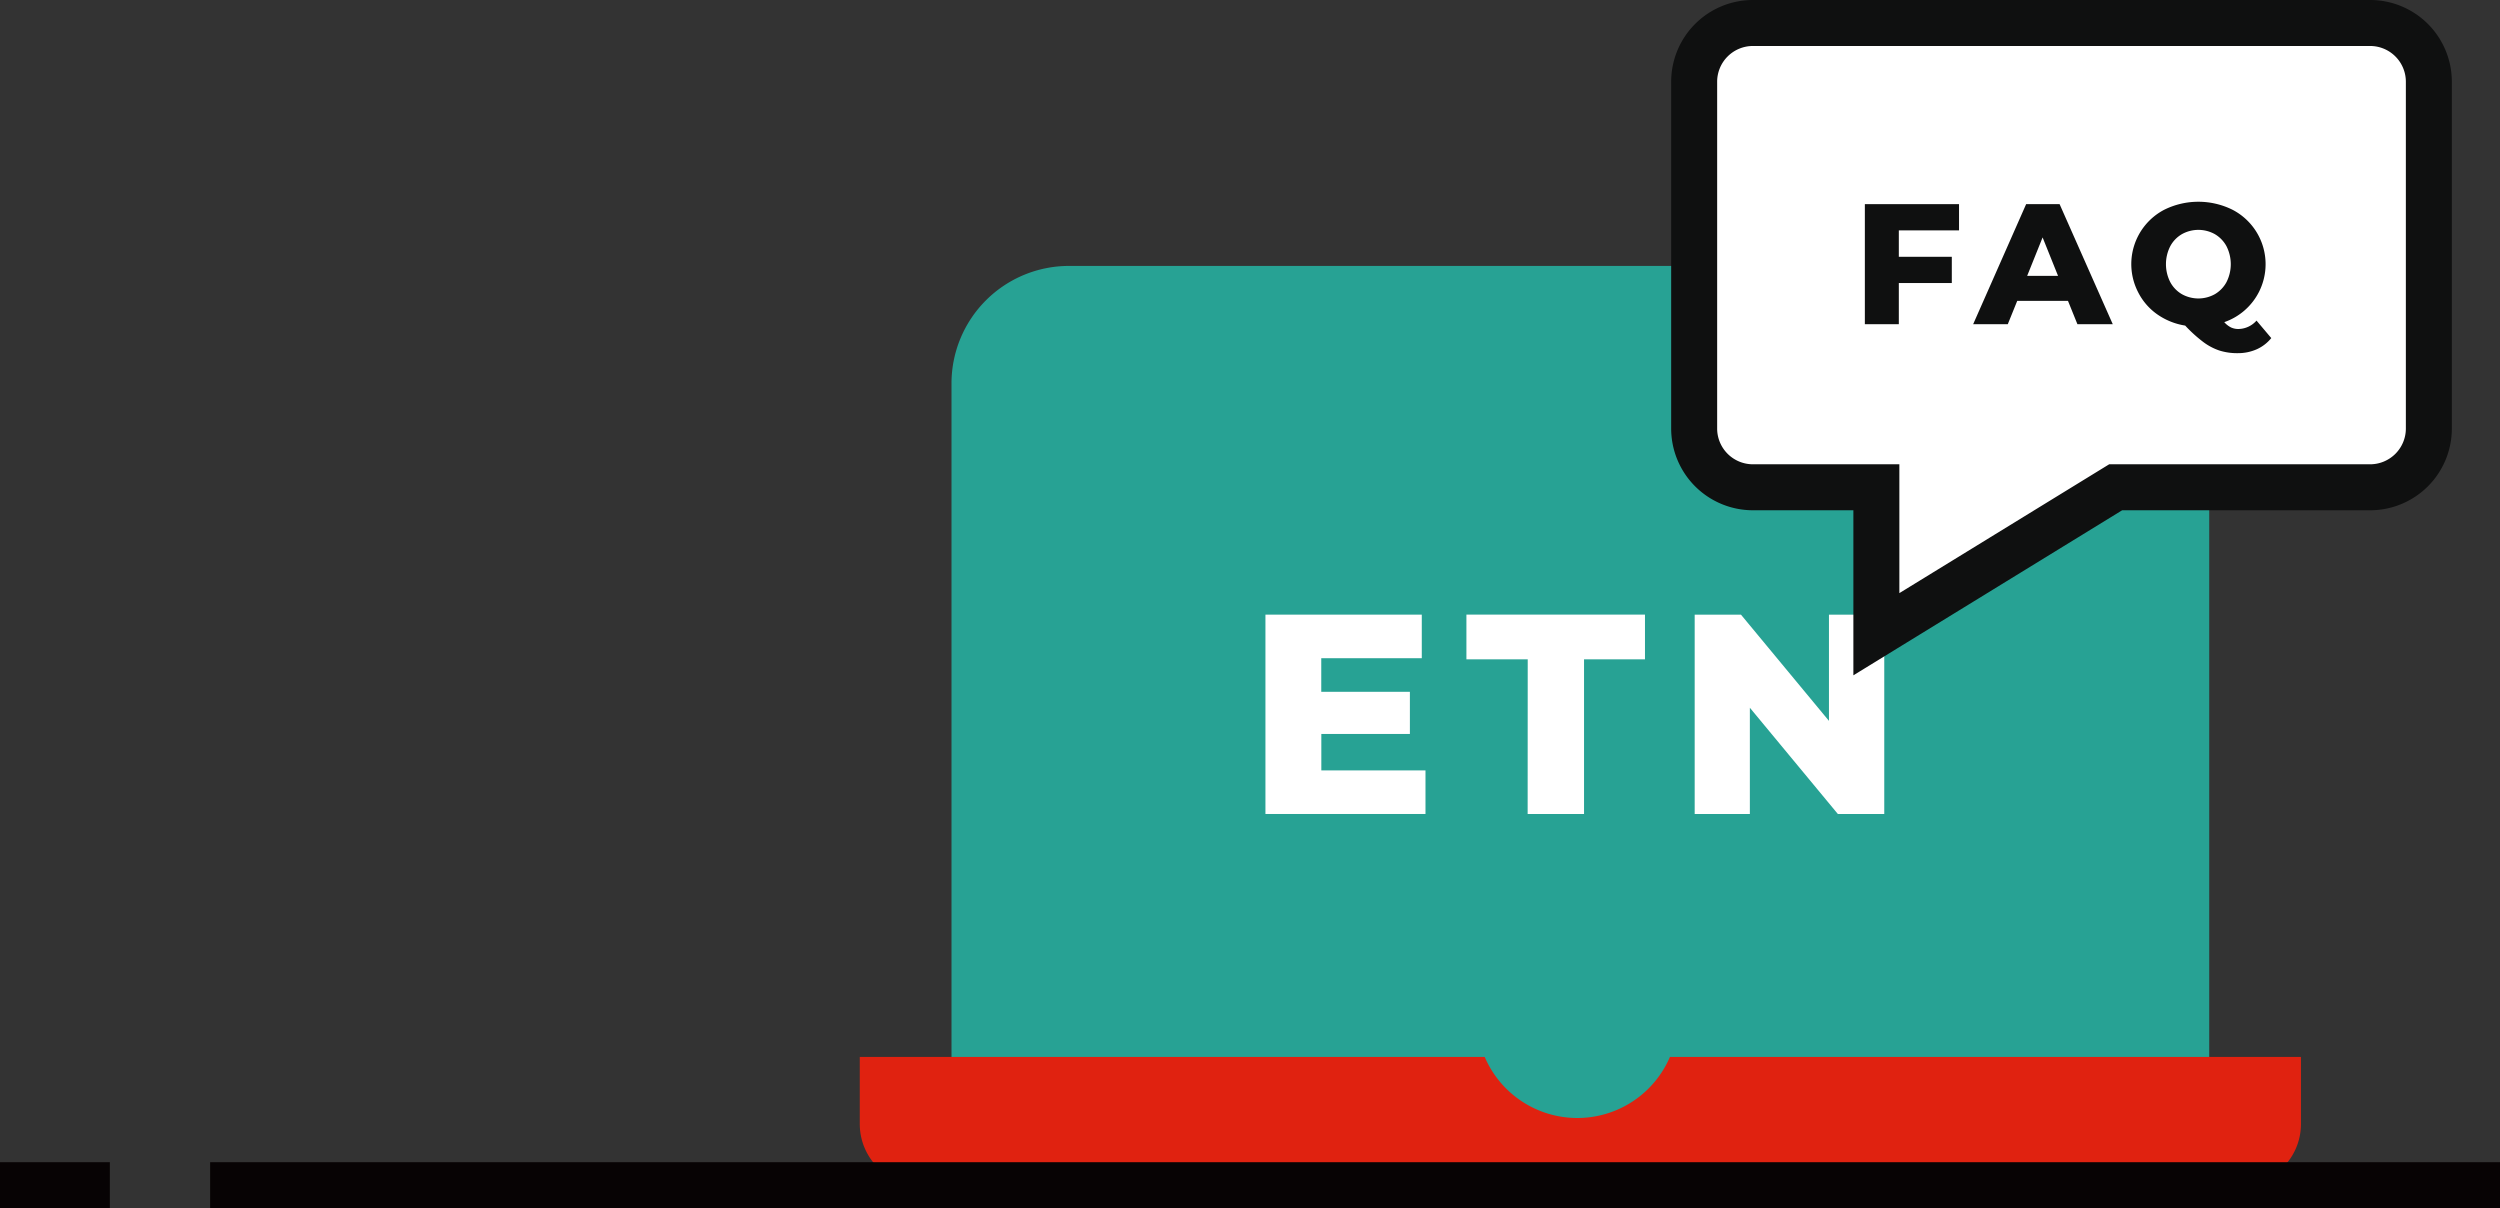 <svg xmlns="http://www.w3.org/2000/svg" width="163.109" height="78.825" viewBox="0 0 163.109 78.825">
  <rect x="0" y="0" width="163.109" height="78.825" fill="#333333" stroke="none"/>
  <g id="ico_faq" transform="translate(-85.014 -557.021)">
    <g id="그룹_16" data-name="그룹 16">
      <path id="패스_39" data-name="패스 39" d="M229.152,582.039a7.669,7.669,0,0,0-7.669-7.668H154.761a7.668,7.668,0,0,0-7.668,7.668v49.467h82.059Z" fill="#27a294"/>
    </g>
    <g id="그룹_17" data-name="그룹 17">
      <path id="패스_40" data-name="패스 40" d="M193.966,625.98a6.574,6.574,0,0,1-12.084,0H141.109v4.382a3.984,3.984,0,0,0,3.985,3.984h86.058a3.984,3.984,0,0,0,3.984-3.984V625.98Z" fill="#e02210"/>
    </g>
    <g id="그룹_18" data-name="그룹 18">
      <path id="패스_41" data-name="패스 41" d="M178.018,607.285v2.843H167.576V597.122h10.2v2.843h-6.558v2.192H177v2.75h-5.778v2.378Z" fill="#fff"/>
      <path id="패스_42" data-name="패스 42" d="M184.688,600.039h-4v-2.917h11.65v2.917h-3.976v10.089h-3.679Z" fill="#fff"/>
      <path id="패스_43" data-name="패스 43" d="M207.95,597.122v13.006h-3.028l-5.741-6.931v6.931h-3.6V597.122H198.6l5.742,6.931v-6.931Z" fill="#fff"/>
    </g>
    <path id="패스_44" data-name="패스 44" d="M239.644,558.521H199.381a3.835,3.835,0,0,0-3.834,3.835v22.623a3.835,3.835,0,0,0,3.834,3.834h8.054V598.4l15.612-9.587h16.6a3.833,3.833,0,0,0,3.834-3.834V562.356A3.833,3.833,0,0,0,239.644,558.521Z" fill="#fff" stroke="#0f1010" stroke-width="3"/>
    <g id="그룹_19" data-name="그룹 19">
      <path id="패스_45" data-name="패스 45" d="M208.9,572.052v1.723h3.457v1.712H208.9v2.686h-2.216V570.34h6.144v1.712Z" fill="#0f1010"/>
      <path id="패스_46" data-name="패스 46" d="M219.937,576.651h-3.312l-.616,1.522H213.75l3.457-7.833h2.182l3.469,7.833h-2.306Zm-.649-1.633-1.007-2.507-1.007,2.507Z" fill="#0f1010"/>
      <path id="패스_47" data-name="패스 47" d="M233.2,579.079a2.579,2.579,0,0,1-.957.734,3.019,3.019,0,0,1-1.237.25,3.845,3.845,0,0,1-1.174-.167,3.72,3.72,0,0,1-1.058-.554,9.013,9.013,0,0,1-1.191-1.079,4.339,4.339,0,0,1-1.814-.728,3.914,3.914,0,0,1-1.236-1.41,4,4,0,0,1,1.678-5.416,5.01,5.01,0,0,1,4.465,0,4,4,0,0,1-.543,7.33,1.463,1.463,0,0,0,.443.347,1.132,1.132,0,0,0,.475.1,1.606,1.606,0,0,0,1.186-.548Zm-6.591-3.653a2,2,0,0,0,.761.789,2.207,2.207,0,0,0,2.148,0,2.021,2.021,0,0,0,.761-.789,2.591,2.591,0,0,0,0-2.339,2.021,2.021,0,0,0-.761-.789,2.207,2.207,0,0,0-2.148,0,2,2,0,0,0-.761.789,2.582,2.582,0,0,0,0,2.339Z" fill="#0f1010"/>
    </g>
    <line id="선_60" data-name="선 60" x2="149.399" transform="translate(98.724 634.346)" fill="none" stroke="#070304" stroke-linejoin="round" stroke-width="3"/>
    <line id="선_61" data-name="선 61" x2="7.167" transform="translate(85.014 634.346)" fill="none" stroke="#070304" stroke-linejoin="round" stroke-width="3"/>
  </g>
</svg>
